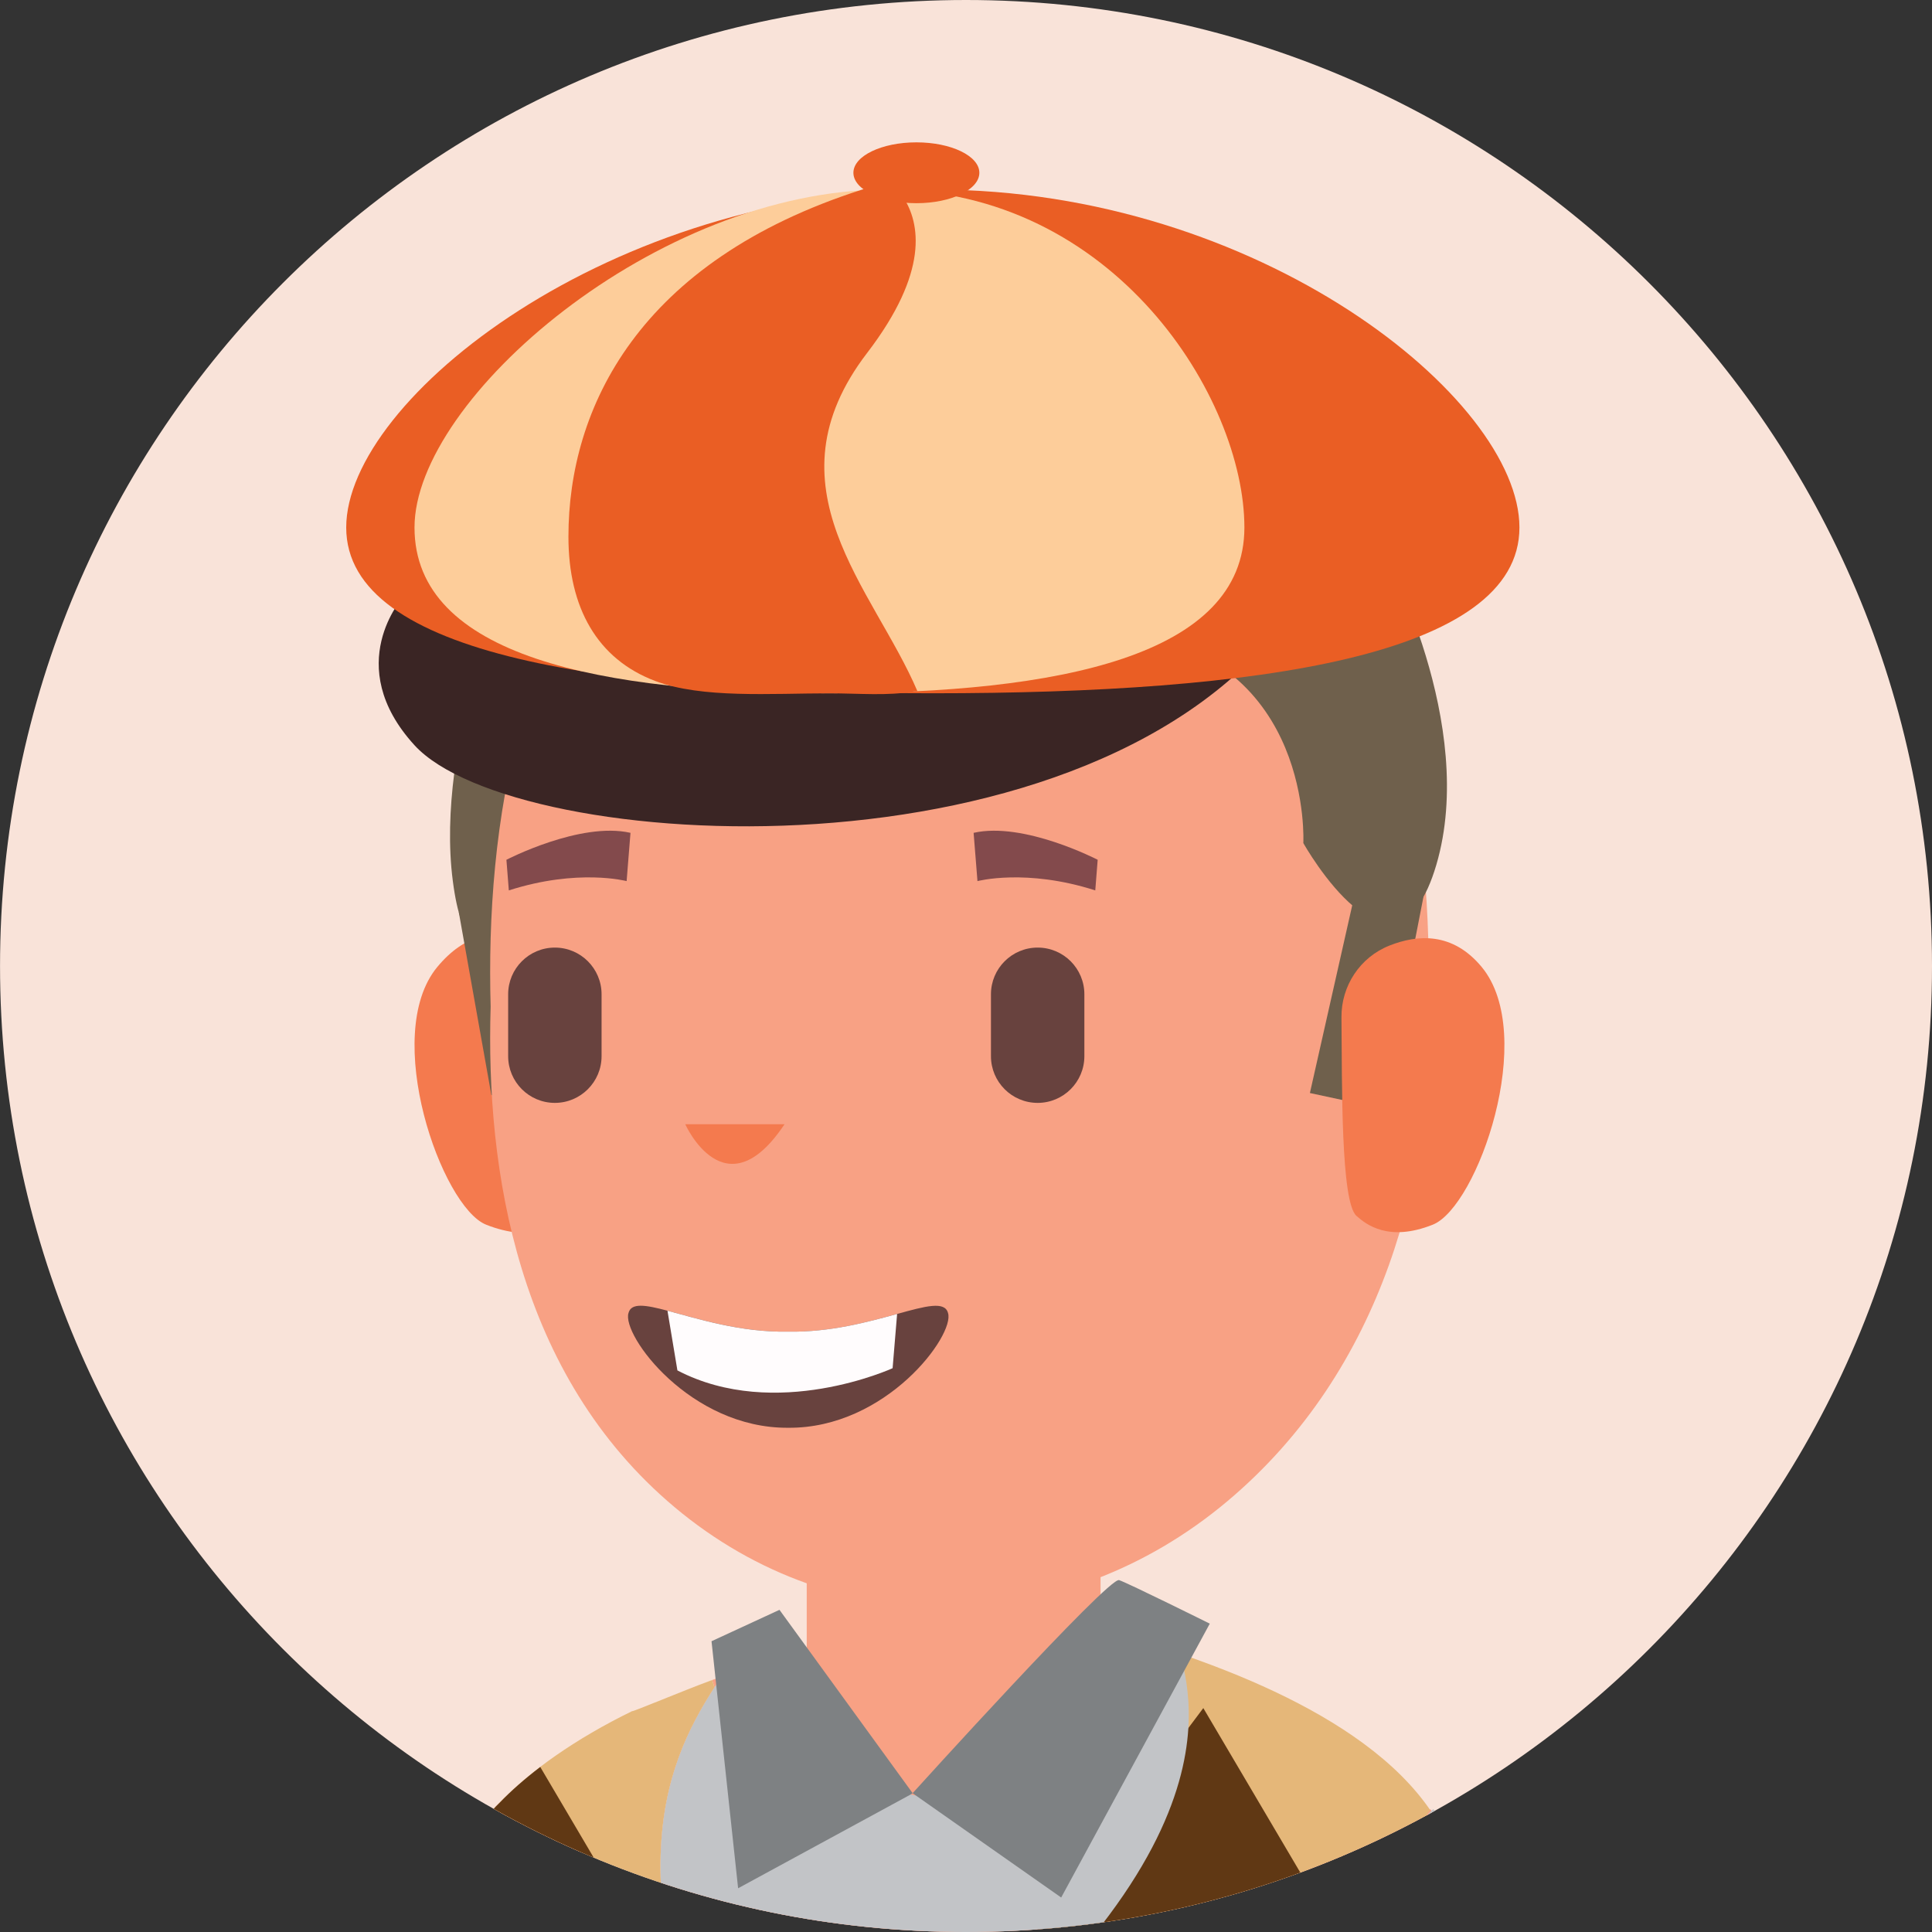 <?xml version="1.0" encoding="utf-8"?>
<!-- Generator: Adobe Illustrator 25.2.3, SVG Export Plug-In . SVG Version: 6.00 Build 0)  -->
<svg version="1.1" id="Layer_1" xmlns="http://www.w3.org/2000/svg" xmlns:xlink="http://www.w3.org/1999/xlink" x="0px" y="0px"
	 viewBox="0 0 576 576" enable-background="new 0 0 576 576" xml:space="preserve">
<rect x="0" y="0" width="576" height="576" fill="#333333" stroke="none"/>
<g>
	<g>
		<defs>
			<path id="SVGID_1_" d="M576,288c0,159.06-128.94,288-287.99,288s-288-128.94-288-288S128.95,0,288.01,0S576,128.94,576,288z"/>
		</defs>
		<use xlink:href="#SVGID_1_"  overflow="visible" fill="#F9E3D9"/>
		<clipPath id="SVGID_2_">
			<use xlink:href="#SVGID_1_"  overflow="visible"/>
		</clipPath>
		<g clip-path="url(#SVGID_2_)">
			<path fill="#F47A4E" d="M167.87,285.67c-1.77-0.44-20.74-17.65-37.52,2.65c-16.77,20.31,1.33,71.5,14.57,76.8
				c13.24,5.29,24.27,1.32,25.6-2.21C171.83,359.38,167.87,285.67,167.87,285.67z"/>
			<g>
				<path fill="#6F604C" d="M152.39,169.16c0,0-22.8,51.88-17.39,93.47c5.4,41.58,21.9-7.82,21.9-7.82s0.21-54.52,30.4-64.27
					C217.5,180.8,152.39,169.16,152.39,169.16z"/>
				<polygon fill="#6F604C" points="153.37,329.2 146.95,258.81 136.79,272 146.49,326.44 				"/>
			</g>
			
				<rect x="240.52" y="434.35" transform="matrix(-1 -1.224647e-16 1.224647e-16 -1 568.635 989.681)" fill="#F8A184" width="87.6" height="120.97"/>
			<path fill="#F8A184" d="M201.09,137.07c48.7-44.7,121.22-44.7,169.92,0c46.87,43.02,56.3,109.72,54.8,163.05
				c1.51,48.8-13.03,108.1-59.9,147.46c-48.7,40.9-116.12,42.63-164.83,1.73c-46.86-39.37-56.3-100.4-54.8-149.19
				C144.78,246.8,154.23,180.09,201.09,137.07z"/>
			<path fill="#F47A4E" d="M233.9,335.17h-29.6C204.29,335.17,216.19,361.77,233.9,335.17z"/>
			<path fill="#834A4C" d="M187.97,248.3l-1.15,14.39c0,0-14.49-3.85-35.12,2.77l-0.72-9.13
				C150.98,256.34,172.98,244.89,187.97,248.3z"/>
			<path fill="#834A4C" d="M290.27,248.3l1.15,14.39c0,0,14.49-3.85,35.12,2.77l0.72-9.13C327.26,256.34,305.26,244.89,290.27,248.3
				z"/>
			<g>
				<path fill="#68423E" d="M235.01,425.67c29.22,0.23,49.72-27.65,47.63-34.21c-0.95-3.62-6.59-2.1-15.17,0.28
					c-8.52,2.34-19.95,5.5-32.46,5.27c-14.36,0.27-27.23-3.95-36.01-6.24c-6.56-1.75-10.81-2.44-11.62,0.68
					C185.28,398.02,205.8,425.9,235.01,425.67z"/>
				<path fill="#FFFCFD" d="M199,390.78l2.96,17.79c29.33,15.31,64.16-0.66,64.16-0.66l1.34-16.17c-8.52,2.34-19.95,5.5-32.46,5.27
					C220.65,397.29,207.78,393.07,199,390.78z"/>
			</g>
			<path fill="#68423E" d="M309.36,282.51c7.7,0,13.93,6.24,13.93,13.92v18.45c0,7.69-6.24,13.93-13.93,13.93
				c-7.69,0-13.92-6.24-13.92-13.93v-18.45C295.44,288.75,301.67,282.51,309.36,282.51z"/>
			<path fill="#68423E" d="M165.42,282.51c7.7,0,13.93,6.24,13.93,13.92v18.45c0,7.69-6.24,13.93-13.93,13.93
				c-7.69,0-13.92-6.24-13.92-13.93v-18.45C151.5,288.75,157.73,282.51,165.42,282.51z"/>
			<g>
				<path fill="#6F604C" d="M412.66,164.84c0,0,27.97,50.95,15.55,93.04c-12.42,42.09-39.64-6.53-39.64-6.53s2.92-54.75-51.8-62.71
					S412.66,164.84,412.66,164.84z"/>
				<polygon fill="#6F604C" points="390.53,325.87 406.56,254.78 424.38,267.4 412.07,330.5 				"/>
			</g>
			<path fill="#F47A4E" d="M399.94,303.35c-0.1-9.42,5.54-17.97,14.3-21.44c8.33-3.3,18.81-4.13,27.52,6.4
				c16.77,20.31-1.32,71.5-14.57,76.8c-13.24,5.29-19.95-0.1-22.77-2.6C399.73,358.38,400.13,323.53,399.94,303.35z"/>
			<path fill="#3A2524" d="M385.34,182.21l-265.11-4.25c0,0-18.52,20.28,3.35,44.22C153.37,254.78,326.54,265.47,385.34,182.21z"/>
			<path fill="#EA5E24" d="M103.22,157.26c0,38.36,78.3,49.43,174.89,49.43c96.59,0,174.89-11.07,174.89-49.43
				S375.44,56.52,278.85,56.52C182.26,56.52,103.22,118.9,103.22,157.26z"/>
			<path fill="#FDCD9A" d="M123.58,157.26c0,38.36,55.39,49.43,123.71,49.43s123.71-11.07,123.71-49.43S332.47,56.52,264.14,56.52
				S123.58,118.9,123.58,157.26z"/>
			<path fill="#EA5E24" d="M169.47,160.02c0,21.21,8.62,36.47,25.83,42.99c13.91,5.27,34.55,3.7,51.98,3.7
				c9.06,0,17.27,0.82,25.23-0.58l1.01-0.05c-13.15-30.82-45.67-60.84-14.98-100.88c18.52-24.18,15.77-38.74,10.72-46.45
				c-3.86-1.45-8.22-3.52-12.32-2.2C190.36,77.87,169.47,121.67,169.47,160.02z"/>
			<path fill="#EA5E24" d="M254.43,51.51c0,5.01,8.4,9.07,18.78,9.07c10.37,0,18.77-4.06,18.77-9.07c0-5.01-8.4-9.07-18.77-9.07
				C262.84,42.44,254.43,46.5,254.43,51.51z"/>
			<path fill="#F8A184" d="M59.69,721.5c6.53-42.3,20.6-91.15,49.41-138.28c0.09-0.15,0.18-0.3,0.27-0.45
				c9.93-16.15,22.83-30.27,37.83-41.87l21.65-18.69c0,0,0.01,0.17,0.12,0.51c1.25,6.73,16.36,85-13.18,198.78H59.69z"/>
			<path fill="#C2C4C7" d="M57.98,721.5c11.88-58.97,36.25-139.13,84.18-176.02c0,0,11.89,93.13,6.99,176.02H57.98z"/>
			<path fill="#F8A184" d="M107.37,721.5c-9.44-56.21-6.42-118.74,34.22-175.63c1.7-2.4,3.75-4.81,6.21-7.25l1.05-1.05
				c9.06-8.91,22.52-18.02,38.79-26.08c-16.07,24.93-28.13,72.48,15.31,152.02c7.11-3.8,13.87-7.71,20.33-11.61
				c-41.15-88.7-25.58-124.99-10.26-148.82l-0.7-2.2c0.9-0.35,1.85-0.7,2.81-1c7.85-2.85,16.11-5.36,24.58-7.46
				c0.45-0.16,0.95-0.25,1.45-0.4c31.29-7.66,65.58-10.02,96.96-2.4c4.36,1,8.66,2.25,12.87,3.7c0.3,0.1,0.55,0.2,0.85,0.31
				c0.1,0,0.15,0.05,0.25,0.1c36.25,12.52,80.7,34.64,83.2,72.63c2.49,37.56-0.58,93.73-6.4,155.15H107.37z"/>
			<path fill="#C2C4C7" d="M332.56,489.31l8.36,0.45c-2.7-0.7-5.41-1.3-8.11-1.85C332.81,487.9,332.76,488.4,332.56,489.31z"/>
			<path fill="#E5B779" d="M108.04,721.5c-9.53-56.31-6.59-119,34.15-176.03c1.6-2.25,3.5-4.55,5.6-6.85l1.05-1.05
				c9.16-9.57,22.73-19.17,39.64-27.43c-0.3,0.45,15.07-6.05,23.83-9.26l0.7,2.2c-15.32,23.83-30.89,60.12,10.26,148.82
				c108.02-65.47,125.89-141.81,128.55-158.28c0.05-0.2,0.05-0.4,0.1-0.55c36.35,12.46,81.35,34.59,83.9,72.88
				c2.53,37.64-0.57,93.97-6.42,155.55H108.04z"/>
			<path fill="#431A0F" d="M352.28,490.36l-11.36-0.6c3.6,0.9,7.16,1.95,10.66,3.16c0.1,0.05,0.25,0.1,0.34,0.15
				C352.18,491.31,352.28,490.36,352.28,490.36z"/>
			<path fill="#F8A184" d="M391.57,721.5c-4.29-32.2-5.1-67.81,0.95-105.39c0.03-0.18,0.06-0.34,0.08-0.51
				c3.07-18.72,9.65-36.67,19.13-53.1l14.7-23.15c0,0,0.08,0.16,0.31,0.42c3.74,5.81,64.25,61.07,75.35,181.72H391.57z"/>
			<path fill="#C2C4C7" d="M391.12,721.5c-9.76-62.99-9.15-139.13,36.16-182.13c0,0,63.06,58.01,79.02,182.13H391.12z"/>
			<path fill="#603814" d="M300.27,587.22l49.51,83.95l39.4-52.5c2.25-13.77,5.75-26.99,10.96-39.25l-41.39-70.18L300.27,587.22z"/>
			<path fill="#603814" d="M231.89,646.54l11.42,19.32l57.91-77.34C284.36,607.49,261.83,627.37,231.89,646.54z"/>
			<path fill="#603814" d="M193.5,581.36l9.36,15.92c-2.1-8.06-3.6-15.47-4.55-22.28L193.5,581.36z"/>
			<path fill="#603814" d="M109.41,617.5l25.28,42.8l58.82-78.49l-32.44-55.01c-4.65,3.55-8.76,7.16-12.21,10.76
				c-0.35,0.34-0.7,0.7-1.05,1.05c-2.1,2.3-4.01,4.6-5.6,6.85C125.52,568.8,115.16,593.07,109.41,617.5z"/>
			<polygon fill="#603814" points="312.89,721.5 349.86,672.19 378.95,721.5 			"/>
			<polygon fill="#603814" points="201.72,721.5 243.44,665.85 276.26,721.5 			"/>
			<path fill="#603814" d="M108.23,721.5c-1.2-7.08-2.47-14.14-3.23-21.4v-0.05l29.84-39.74l36.07,61.19H108.23z"/>
			<path fill="#C2C4C7" d="M223.29,651.89c1.3,2.75,2.6,5.56,4,8.41c143.07-93.31,128.75-150.02,124.79-166.59
				c-0.05-0.2-0.1-0.45-0.15-0.65c-0.1-0.05-0.25-0.1-0.34-0.15c-3.51-1.2-7.06-2.25-10.66-3.16l-2.81-0.15l-5.55-0.3
				c-1.51,8.01-11.11,47.61-55.26,46.5c0,0-2.31,0-5.81-0.8c-9.71-2.25-28.64-10.72-31.79-42.6c-0.05-0.1-0.05-0.15-0.05-0.25
				c-19.22,4.46-9.21-0.45-23.93,6.81c-0.2,0.31-0.4,0.6-0.6,0.9c-0.71,1.05-1.4,2.1-2.1,3.2
				C197.7,526.9,182.13,563.19,223.29,651.89z"/>
			<path fill="#7E8183" d="M272.08,534.62c0,0,58.47-64.62,61.57-63.53c3.1,1.09,27.03,12.98,27.03,12.98l-44.3,81.65L272.08,534.62
				z"/>
			<polygon fill="#7E8183" points="212.13,489.31 220.06,562.96 271.49,535.01 272.09,534.61 241.15,492.01 232.39,479.95 			"/>
		</g>
	</g>
</g>
</svg>
